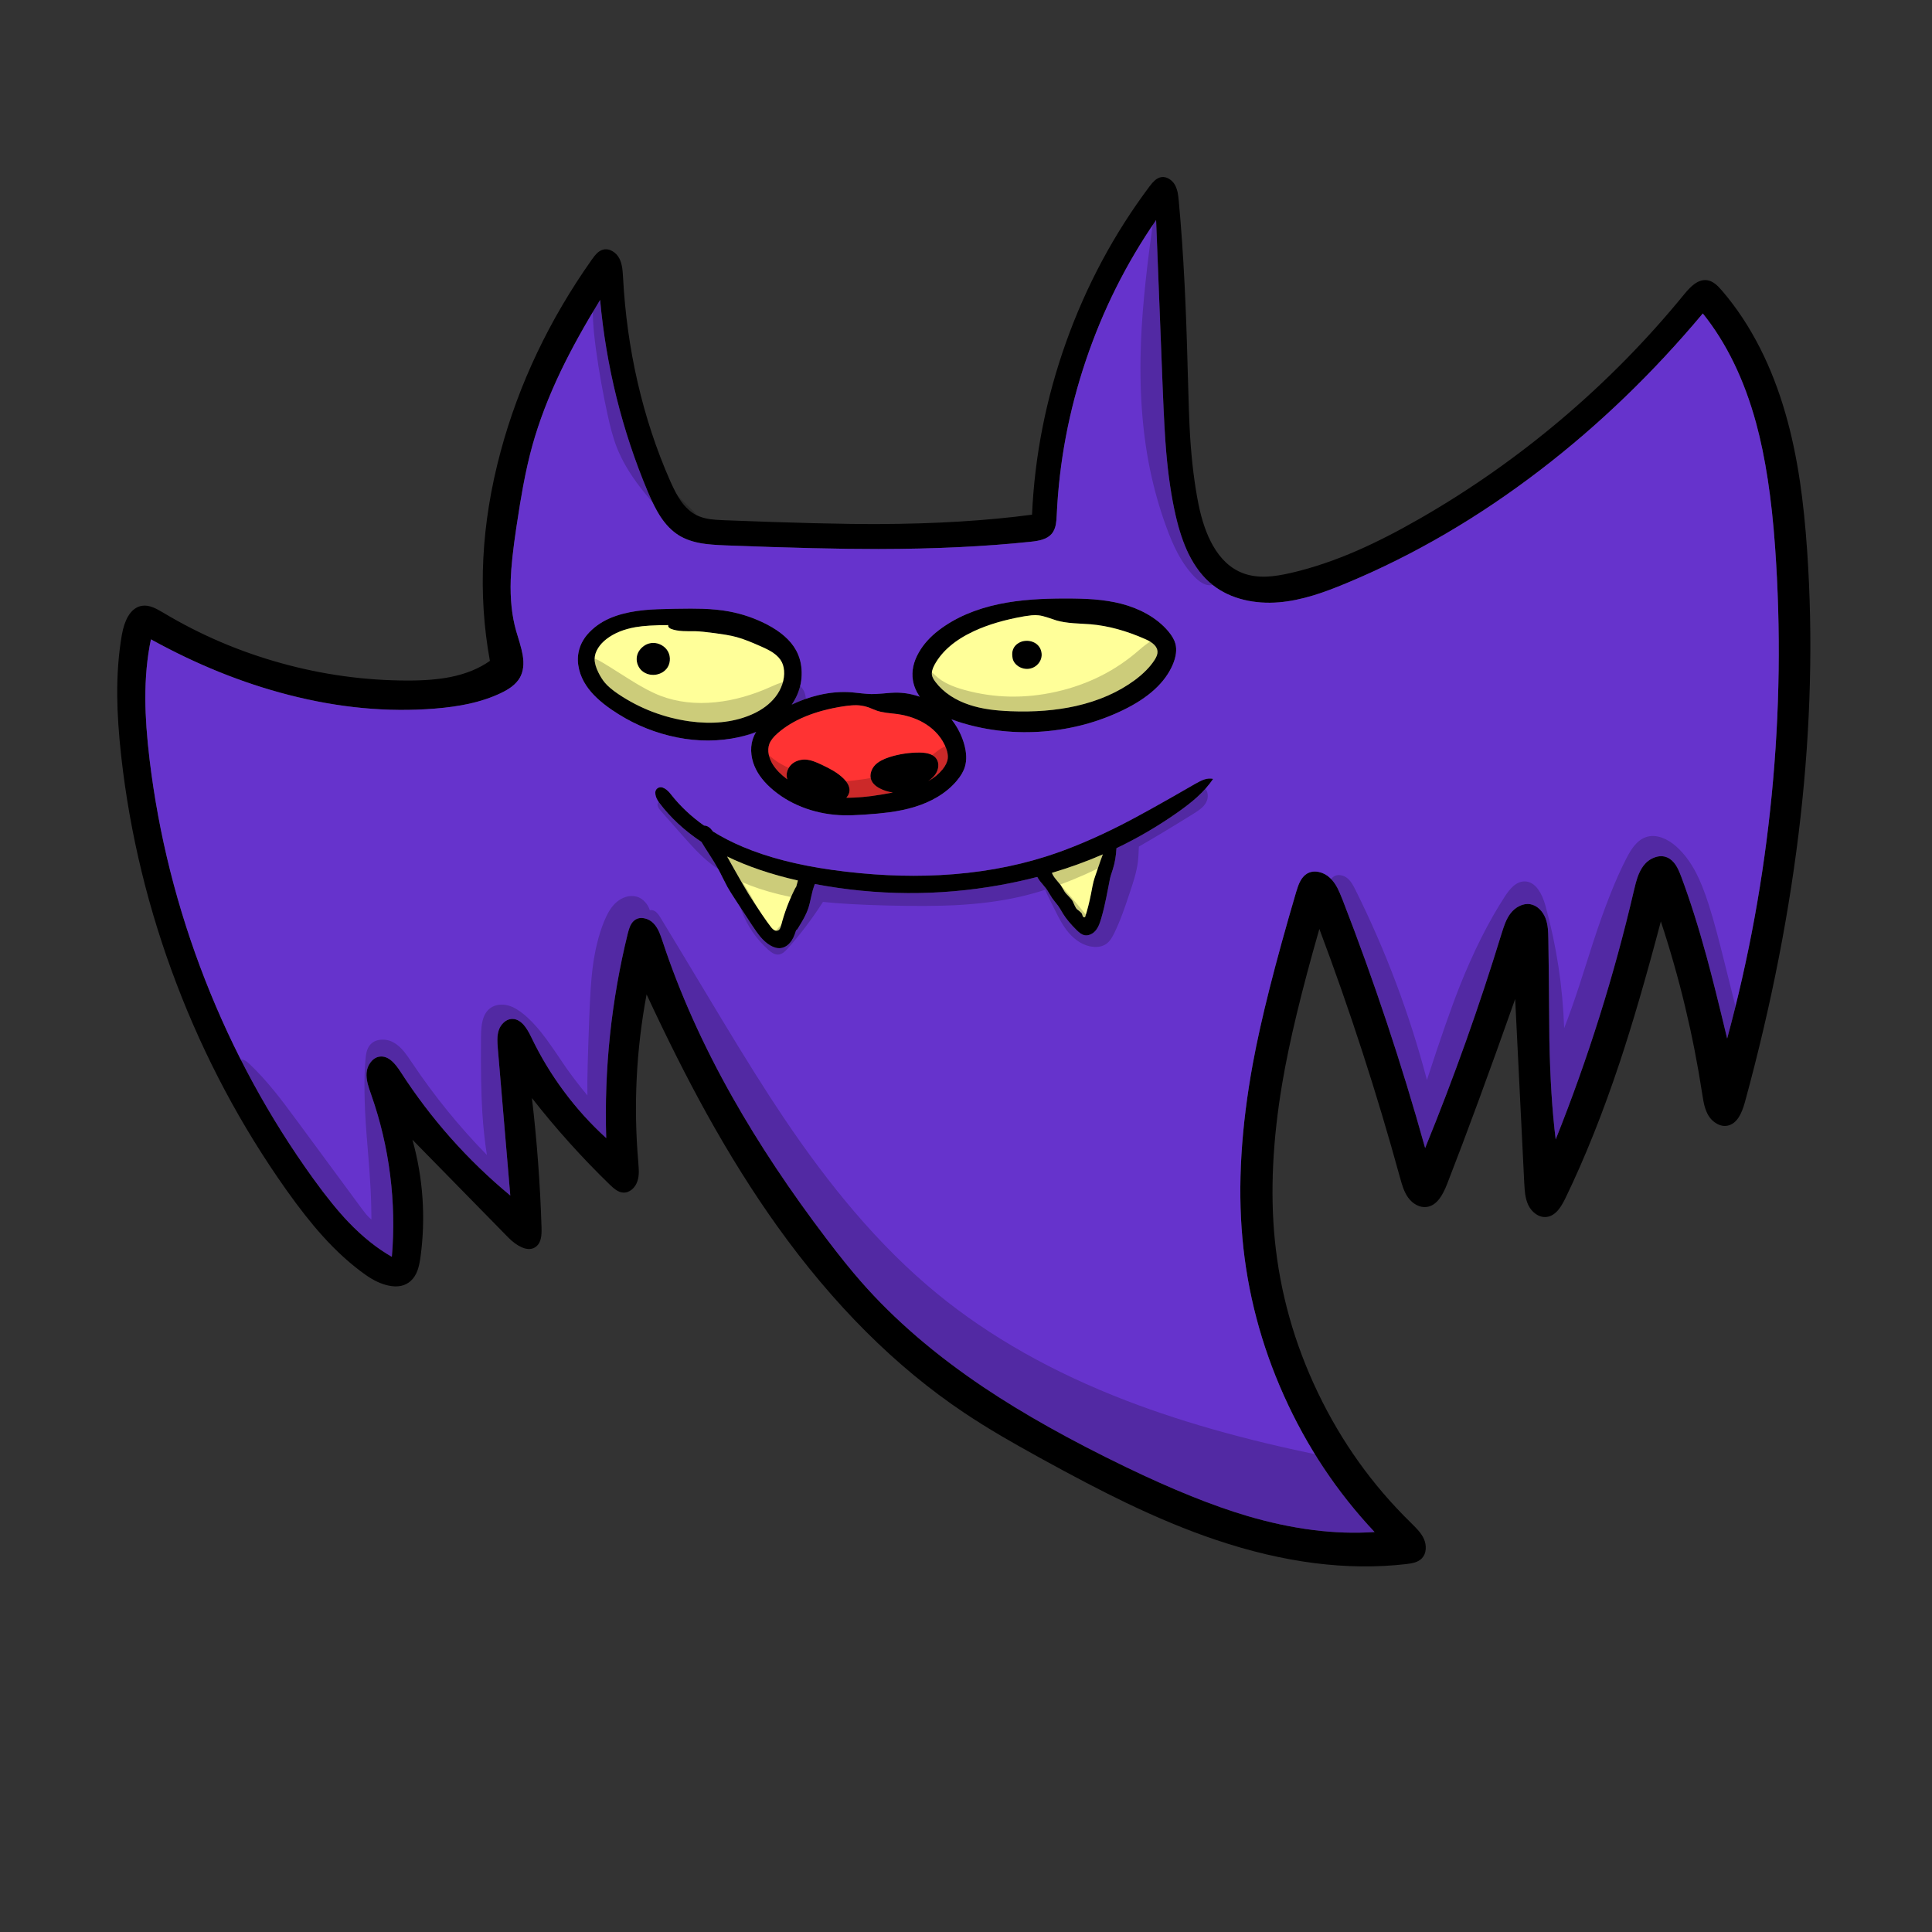 
<svg xmlns="http://www.w3.org/2000/svg" version="1.1" xmlns:xlink="http://www.w3.org/1999/xlink" preserveAspectRatio="none" x="0px" y="0px" width="2000px" height="2000px" viewBox="0 0 2000 2000">
<rect x="0" y="0" width="2000" height="2000" fill="#333333" stroke="none"/>
<defs>
<g id="Layer1_0_FILL">
<path fill="#000000" stroke="none" d="
M 1767.4 290.1
Q 1760.85 289.1 1754.05 294 1749.3 297.45 1743.35 304.8 1686.25 374.75 1617 433.45 1547.75 492.15 1469.45 537.05 1434.8 556.95 1405.15 569.9 1369.85 585.3 1337 592.95 1322.3 596.4 1311.65 596.9 1297.6 597.5 1286.7 593.35 1267.75 586.2 1255.55 564.65 1245.9 547.65 1240.7 522.1 1234.55 491.6 1232 452.05 1230.75 431.85 1229.45 381.3 1228.2 332.5 1226.3 294.8 1224 248.4 1220.3 208.45 1219.8 202.85 1219.2 199.7 1218.2 194.9 1216.3 191.45 1214.05 187.45 1210.2 185.15 1206.1 182.7 1201.95 183.4 1198.45 184.05 1195.2 187 1193 188.95 1189.95 193 1135.05 266.3 1103.75 353.8 1072.45 441.3 1068.35 532.8 998.1 542.15 909.4 542.5 856.1 542.7 749.85 538.55 740 538.15 735.05 537.45 726.9 536.25 721.05 533.3 711.95 528.75 704.75 518.5 699.7 511.25 694 498.4 672.35 449.45 659.95 395.25 647.95 342.9 645 287.55 644.6 280.35 644.1 277.25 643.2 271.55 641.1 267.5 638.6 262.7 634.05 260.05 629.2 257.2 624.4 258.4 620.95 259.25 617.75 262.4 615.65 264.45 612.7 268.65 546.6 362.3 518.3 467.25 488 579.5 507.15 684.15 490.5 695.95 466.55 700.8 447.95 704.55 421.85 704.5 355.5 704.4 290.85 686.45 226.2 668.5 169.25 634.4 162.3 630.25 158.55 628.8 152.3 626.3 147.1 627.1 138.25 628.45 132.55 638.1 128.15 645.7 126.1 657.4 121.1 686.35 121.35 720.3 121.6 748.2 125.55 783.5 139.1 903.9 182.7 1018.3 226.25 1132.7 296.3 1231.65 316.5 1260.15 333.8 1279.3 355.75 1303.7 378.5 1319.75 390.7 1328.4 402.3 1330.85 416.5 1333.85 425.2 1326 429.8 1321.9 432.35 1314.75 434.15 1309.6 435.3 1301.2 439.45 1270.9 437.35 1240.1 435.2 1209.4 426.95 1179.85
L 526.05 1280.95
Q 533.3 1288.3 540.35 1291.3 549.35 1295.15 555.25 1290.25 558.8 1287.35 559.95 1281.65 560.8 1277.7 560.6 1271.15 558.5 1203.35 550.65 1136.7 587.85 1184.25 631.4 1226.5 635.25 1230.2 637.75 1231.85 641.6 1234.4 645.25 1234.55 650.05 1234.8 654.25 1231.25 658.15 1227.9 659.8 1222.9 661.25 1218.75 661.3 1213.1 661.3 1209.95 660.75 1203.05 653.2 1115.65 669.35 1029.4 701.35 1098.3 731.35 1152.5 766.9 1216.65 804.4 1269.1 891.85 1391.45 998.35 1462.65 1015.6 1474.2 1036.9 1486.75 1052.95 1496.15 1076.5 1509.15 1128.95 1538.05 1165.55 1555.6 1214.85 1579.3 1258.15 1593.9 1364.1 1629.7 1455.6 1619.15 1461.1 1618.55 1464.35 1617.55 1469.05 1616.1 1471.85 1613.25 1475.45 1609.55 1475.9 1603.65 1476.3 1598.2 1473.95 1592.95 1472 1588.6 1467.95 1584 1466.05 1581.8 1460.35 1576.15 1401 1518.15 1364.4 1441.95 1327.8 1365.7 1319.65 1283.15 1312.4 1209.6 1327.45 1121 1338.1 1057.95 1365.8 961.65 1413.5 1088.6 1449.2 1218.75 1451.2 1226.05 1452.55 1229.65 1454.7 1235.55 1457.65 1239.65 1461.15 1244.55 1466.1 1247.25 1471.45 1250.15 1476.85 1249.45 1484.35 1248.5 1490.1 1240.9 1494.2 1235.55 1498.1 1225.55 1528.25 1148.15 1568.5 1034.15
L 1577.9 1224.65
Q 1578.3 1232.5 1578.9 1236.5 1579.9 1243 1582.2 1247.7 1584.95 1253.3 1589.85 1256.7 1595.15 1260.4 1600.8 1259.8 1607.3 1259.15 1612.75 1252.95 1616.6 1248.5 1620.6 1240.2 1650.8 1177.75 1676.8 1099.55 1696.6 1040 1719.3 953.85 1748.1 1041 1762.1 1132.15 1763.3 1140.15 1764.25 1143.9 1765.9 1150.35 1768.6 1154.85 1771.85 1160.2 1777.1 1163.15 1782.75 1166.4 1788.3 1165.3 1795.35 1163.9 1800.2 1156.15 1803.65 1150.6 1806.35 1140.85 1889 838.1 1870.8 570.8 1868.05 530.55 1863.35 498.85 1857.7 460.6 1848.35 428.25 1837.9 391.85 1822.25 360.85 1805.2 327.15 1782.5 300.75 1778.6 296.25 1775.75 294 1771.6 290.75 1767.4 290.1
M 1324.15 623.5
Q 1340.7 622.1 1359.75 616.3 1374.1 611.95 1393.95 603.65 1498.9 559.95 1594.75 486.35 1685.5 416.75 1762.75 324.5 1799.5 370.25 1818 438.25 1832.2 490.55 1837.55 566.05 1846.65 694.2 1834.1 822.65 1821.6 951.1 1787.95 1075.1 1774.8 1020.05 1766.7 990.45 1754 943.85 1740.35 907.4 1737.55 899.9 1734.9 895.75 1731 889.8 1725.8 887.6 1719.65 885 1712.5 887.75 1705.85 890.3 1701.4 896.1 1697.65 901 1695.1 908.35 1693.55 912.75 1691.45 921.8 1660.7 1053.8 1610.45 1179.55 1605.05 1136.45 1603.9 1076.25 1603.45 1007.1 1602.85 972.55 1602.75 965.35 1602.35 961.35 1601.7 955.2 1599.9 950.55 1597.75 945.05 1593.8 941.2 1589.45 937 1584.2 936.05 1578.6 935.1 1572.85 937.95 1567.55 940.55 1563.7 945.55 1560.5 949.7 1558.05 955.85 1556.65 959.35 1554.2 967.15 1519.9 1079.25 1475.3 1188.45 1438.95 1057.95 1389.8 931.4 1386.6 923.3 1384.55 919.35 1381.15 912.9 1376.9 908.9 1371.95 904.15 1365.4 902.7 1358.4 901.2 1353 904.4 1348.7 907 1345.8 912.6 1343.9 916.25 1341.8 923.3 1309.25 1033.9 1297 1100.65 1278.75 1199.8 1286.1 1281.3 1293.7 1366 1329.2 1445 1364.7 1524 1422.95 1585.95 1361.85 1590.15 1291.1 1569.3 1237.9 1553.6 1165.75 1518.8 1079.45 1477.15 1018.5 1436.25 942.9 1385.55 891.55 1327 876.2 1309.55 856.2 1283.2 798.85 1207.8 758.2 1135.75 712.35 1054.55 686 974.75 683.65 967.75 682.3 964.7 679.85 959.3 676.55 955.9 672.7 951.85 667.35 950.7 661.6 949.4 657.35 952.3 654.35 954.35 652.4 958.55 651.1 961.35 649.85 966.45 624.25 1070.6 627.55 1178.15 603.4 1156.2 583.8 1129.8 564.2 1103.45 550.1 1073.95 545.95 1065.2 541.85 1060.65 536 1054.3 529.3 1054.85 524.8 1055.25 521.1 1058.85 517.7 1062.15 516.2 1066.85 514.95 1070.85 514.9 1076.1 514.85 1079.25 515.35 1085.5
L 528.25 1237.6
Q 495.25 1210.3 466.65 1178.1 438.15 1145.95 414.9 1109.9 409.95 1102.2 405.8 1098.55 399.8 1093.15 393.55 1093.75 387.9 1094.3 383.85 1099.45 380.05 1104.25 379.5 1110.45 379.05 1115.65 380.7 1122.1 381.6 1125.65 384.35 1133.45 398.45 1173.55 403.85 1216.1 409.25 1258.65 405.65 1301.05 382.75 1288.05 360.95 1265.35 344.4 1248.05 324.5 1220.45 255.6 1125 212.25 1014.15 168.95 903.3 154.85 786.35 150.6 751.1 150.45 723.9 150.3 690.15 156.25 661.85 226.9 700.85 298.55 719.3 376.65 739.45 450.1 733.55 469.8 731.95 485.15 728.6 503.7 724.55 518.55 717.45 525.25 714.25 529.65 710.9 535.2 706.65 538.15 701.55 543.5 692.15 541.05 677.9 540.15 672.8 538 665.4 535.45 657.1 534.3 653.1 527.7 629.95 528.7 600.1 529.35 580.45 534.45 546.4 538.45 519.8 541.5 503.5 545.85 480.1 551.1 461.2 561.5 423.85 580.85 383.5 596.8 350.35 621.25 310.45 625.85 361.5 638.2 411.45 650.6 461.4 670.45 508.65 677.25 524.85 683.35 534.3 691.95 547.5 702.85 554.25 712.45 560.15 726.35 562.5 735.25 564 751.65 564.6 851.55 568.45 909.6 568.35 996.65 568.25 1067.1 560.8 1074.75 560 1079 558.6 1085.4 556.6 1088.8 552.5 1091.75 548.95 1092.95 543.2 1093.65 539.65 1093.95 532.7 1097.7 451.3 1124.1 373.05 1150.5 294.85 1196.8 227.8
L 1203.6 401.25
Q 1205.35 445.7 1207.25 467.75 1210.4 504.65 1217 533.45 1222.35 556.8 1230.35 573.2 1240.35 593.65 1255.35 605.55 1269.05 616.4 1287.8 620.95 1305.05 625.1 1324.15 623.5
M 1218.75 841.2
Q 1231 832.6 1238.95 825.4 1249.3 816.05 1255.85 806.3 1251.6 805.25 1246.35 807 1242.9 808.2 1237.4 811.35 1186.65 840.7 1162 853.3 1119.2 875.1 1082.8 886.65 1031.7 902.85 973.1 905.9 919.8 908.65 861.3 900.5 807.6 892.95 769.1 876.7 752.25 869.6 738.05 860.75 737.7 860.25 737.45 859.9 735.65 857.45 733.6 856.1 731.4 854.65 728.8 854.6 708.75 840.45 694.55 822.3 691.35 818.15 688.1 816.25 683.9 813.8 680.75 815.95 677.65 818.1 678.55 822.85 679.3 826.75 682.25 830.7 699.65 853.95 726.15 871.55 728.9 876.2 734.2 884.35 740.4 893.95 743.4 899.45 745.05 902.4 748.3 909 751.4 915.25 753.2 918.5 755.7 922.9 761.2 931.3
L 778.5 957.75
Q 783.65 965.55 786.7 969.25 791.7 975.25 797.05 978.5 803.05 982.1 808.3 981.45 811.65 981 814.75 978.8 817.5 976.75 819.55 973.6 821.3 971 822.65 967.3 823.25 965.75 824.15 962.95 824.15 962.9 824.2 962.9 825.05 962.65 825.75 961.4 830 954.55 832.05 950.75 835.3 944.7 837 939.5 838.05 936.3 839.8 928.05 841.4 920.7 842.9 916.75 843.25 915.85 843.55 915.15 939.9 933.35 1035.15 916.25 1054.9 912.7 1073.8 907.8 1074.85 909.8 1076.45 911.95 1077.45 913.25 1080.35 916.65 1082.85 919.6 1084.1 921.45 1084.95 922.7 1086.6 925.55 1088.2 928.25 1089.15 929.65 1090.15 931.15 1092.15 933.6 1094.4 936.35 1095.25 937.5 1097.2 940.2 1100.55 946.05 1105.5 953.9 1114.4 962.7 1118.7 967.1 1122.1 968 1125.35 968.85 1128.8 967.35 1132 966 1134.3 963.15 1136.3 960.75 1137.75 957.25 1138.75 954.85 1140 950.65 1141.8 944.4 1142.95 939.5 1144.7 932.2 1148.25 913.7 1148.95 909.55 1149.75 906.8 1151.3 902.05 1152.05 899.65 1155.1 890.1 1155.75 878.05 1188.8 862.25 1218.75 841.2
M 1139.15 891.25
L 1134.4 905.05
Q 1132.7 909.95 1132.05 912.45 1131.25 915.4 1129.4 925.35 1127 937.75 1123.35 949.25 1122.9 949.75 1122.15 949.55 1121.45 949.4 1121.05 948.8 1120.75 948.35 1120.55 947.55 1120.25 946.5 1120.15 946.25 1119.6 944.95 1117.85 943.6 1115.3 941.65 1114.95 941.3 1113.6 939.95 1112.4 937.2 1110.75 933.4 1110.35 932.7 1109.3 930.95 1106.95 928.55 1104.05 925.65 1103.25 924.65 1102.15 923.25 1100.65 920.65 1098.9 917.5 1098.2 916.5 1098.05 916.3 1092.75 909.85 1089.95 906.45 1088.95 903.55 1116.2 895.5 1141.65 884.45 1140.5 887.35 1139.15 891.25
M 826 911.5
Q 825.1 914.5 824.35 917.6 823.65 918.6 822.95 919.95 813.6 938.55 808.65 957.9 808.1 960 807.55 961 806.75 962.65 805.4 963.2 802.05 964.7 798.05 959.6 795 955.75 788.75 946.6 779.05 932.05 775.15 925.8 770.85 918.9 760.45 900.45
L 752.7 886.65
Q 784.5 902.1 826 911.5
M 793.4 646.15
Q 775.1 636.8 755.1 633.05 742.7 630.7 727 630.2 717.35 629.85 698.65 630.2 678.3 630.5 667.75 631.5 650.7 633.1 637.7 637.55 623.15 642.45 612.95 651.75 601.45 662.15 598.9 675.3 597.2 683.9 599.55 693.25 601.7 701.95 607 709.85 615.4 722.5 633.2 734.7 660.8 753.65 692.65 761.55 725.75 769.8 757.4 764.55 771.3 762.2 782.85 757.65 781.5 759.65 780.6 761.7 777.35 768.85 777.6 777.4 777.85 785.5 781.1 793.2 786.7 806.6 801 818.35 815.7 830.5 834.85 837.15 853.2 843.5 873.15 844 881.45 844.2 894.35 843.35 910.15 842.3 920.55 840.9 934.8 838.95 946.25 835.5 959.6 831.5 970.4 825.05 982.35 817.9 990.45 808.25 996.85 800.75 998.95 793.45 1001.85 783.5 998.1 770.3 994.85 758.8 987.95 748.75 986.5 746.65 984.95 744.65 990.3 746.7 996.45 748.55 1037.15 760.65 1080.45 757.2 1123.75 753.75 1162.05 735.35 1202.35 716 1214.25 687.5 1219.15 675.6 1216.8 666.45 1215.2 660.35 1209.2 653.25 1200.25 642.8 1187.05 635.4 1175.05 628.65 1160.4 624.9 1147.75 621.7 1132.15 620.45 1120.55 619.55 1103.45 619.55 1083.8 619.55 1068.85 620.65 1050.3 622 1034.6 625.25 997 633.1 971.65 652.55 958.3 662.8 951.1 675.5 942.75 690.15 945.05 704.25 946.45 712.8 951.7 720.65 951.9 720.95 952.1 721.25 951.2 720.9 950.25 720.6 938.65 716.85 926.7 717 922.95 717.05 914.45 717.85 906.55 718.55 902.2 718.5 898.25 718.45 891.85 717.75 883.7 716.8 881.45 716.65 864.8 715.4 847.25 719.6 833.35 722.9 819.6 729.4 822.95 724.5 825.3 719.15 830.15 707.95 829.9 695.9 829.7 683.35 824.05 673.1 815.5 657.55 793.4 646.15
M 751.25 657.1
Q 757.5 658.15 762.3 659.45 768.1 661 775.1 663.8 779.3 665.45 787.6 669.1 795.95 672.75 800.2 675.65 806.7 680.05 809.45 685.65 811.9 690.75 811.75 697.55 811.55 704.8 808.4 711.95 805.45 718.7 800.25 724.35 791.05 734.5 775.65 740.7 748.65 751.5 713.7 746.7 694 743.95 675.25 736.8 656.55 729.6 640 718.45 630.65 712.15 626.05 706.6 622.55 702.4 619.5 696.25 615.5 688.25 615.55 682.15 615.65 676.3 619.3 670.65 622.45 665.7 627.8 661.55 639.65 652.4 658.05 649.2 670.25 647.1 691.85 647.1 691.3 648.2 692.3 649.35 693.1 650.35 694.5 650.95 699.55 652.95 707.05 653.3 711.35 653.5 720.05 653.45 726.35 653.6 740.1 655.45 748 656.55 751.25 657.1
M 796.5 769.95
Q 798.55 764.65 805.25 758.85 828.95 738.25 872 731.35 877.75 730.45 881.6 730.2 886.9 729.8 891.25 730.4 895.3 730.95 899.2 732.3 900.55 732.8 903.35 734 906.1 735.15 907.55 735.65 911.8 737.1 918.1 737.95 921.7 738.4 928.95 739.2 946.45 741.75 959.15 750.1 966.1 754.65 971.25 760.8 976.6 767.2 979.4 774.6 981.6 780.4 981.15 784.95 980.5 790.55 975.7 796.5 969.95 803.6 960.9 808.65 962.2 807.75 963.2 806.9 966.65 804.1 968.65 801 970.95 797.45 971.3 793.4 971.65 789 969.55 785.75 965.3 779.15 952.25 779.05 936.15 778.9 920.75 783.75 910.75 787 906 791.85 902.9 795.05 901.7 799.2 900.4 803.6 901.9 807.4 904 812.75 911.15 816.35 917.05 819.35 923.7 820.3 923.95 820.35 924.25 820.4 901.05 824.95 884.5 825.65 880.25 825.85 876.15 825.8 876.5 825.35 876.85 824.9 879.2 821.95 879.4 818.55 879.7 812.5 873.5 806.2 869.1 801.75 862.5 797.8 857.95 795.1 850.1 791.4 845.15 789.1 842.4 788.15 838 786.6 834.3 786.35 830.4 786.1 826.75 787.2 822.9 788.3 820.05 790.7 817.05 793.2 815.55 796.8 813.95 800.55 814.45 804.25 814.6 805.5 815.05 806.8 805.25 799.6 800.15 791.6 796.9 786.45 795.8 781.05 794.6 775 796.5 769.95
M 968.3 705.85
Q 965.3 701.9 964.75 698.85 964 694.5 967.45 688.15 979.05 666.95 1008.15 653.4 1030.1 643.2 1060.5 637.95 1065.2 637.2 1067.9 636.95 1072.05 636.6 1075.35 637 1079.15 637.45 1084.7 639.3 1093.35 642.2 1093.9 642.35 1100.9 644.35 1111.35 645.15 1117.25 645.55 1129.1 646.25 1156.2 648.6 1185.65 661.65 1197.95 667.05 1198.25 674.55 1198.45 678.25 1195.2 683.2 1188.4 693.85 1174.75 704.05 1149.15 722.9 1113.65 730.9 1082.95 737.75 1046 736.25 1033.75 735.75 1024.5 734.45 1012.95 732.8 1003.5 729.65 992.75 726.1 984.05 720.4 974.55 714.15 968.3 705.85
M 1078.05 674.9
Q 1077.3 671.05 1074.75 668.25 1072.5 665.75 1069.05 664.45 1065.8 663.2 1062.2 663.35 1057.8 663.5 1054.15 665.8 1050.25 668.25 1048.75 672.1 1047.55 675.1 1047.9 678.9 1048.05 681.8 1049 683.85 1050.1 686.5 1052.8 688.75 1055.7 691.15 1059.5 692.05 1063.3 692.95 1066.9 692 1070.55 691.1 1073.45 688.5 1076.35 685.85 1077.6 682.3 1078.8 678.75 1078.05 674.9
M 675.8 665.55
Q 669.45 665.75 664.45 670.4 659.45 675.15 659.1 681.4 658.9 685.1 660.35 688.55 661.8 692.05 664.55 694.45 667.7 697.2 672.05 698.2 676.25 699.15 680.45 698.15 686.3 696.75 689.85 692.55 692.9 688.95 693.4 683.9 693.85 678.85 691.6 674.6 689.35 670.4 685 667.9 680.6 665.4 675.8 665.55 Z"/>

<path fill="#6633CC" stroke="none" d="
M 1359.75 616.3
Q 1340.7 622.1 1324.15 623.5 1305.05 625.1 1287.8 620.95 1269.05 616.4 1255.35 605.55 1240.35 593.65 1230.35 573.2 1222.35 556.8 1217 533.45 1210.4 504.65 1207.25 467.75 1205.35 445.7 1203.6 401.25
L 1196.8 227.8
Q 1150.5 294.85 1124.1 373.05 1097.7 451.3 1093.95 532.7 1093.65 539.65 1092.95 543.2 1091.75 548.95 1088.8 552.5 1085.4 556.6 1079 558.6 1074.75 560 1067.1 560.8 996.65 568.25 909.6 568.35 851.55 568.45 751.65 564.6 735.25 564 726.35 562.5 712.45 560.15 702.85 554.25 691.95 547.5 683.35 534.3 677.25 524.85 670.45 508.65 650.6 461.4 638.2 411.45 625.85 361.5 621.25 310.45 596.8 350.35 580.85 383.5 561.5 423.85 551.1 461.2 545.85 480.1 541.5 503.5 538.45 519.8 534.45 546.4 529.35 580.45 528.7 600.1 527.7 629.95 534.3 653.1 535.45 657.1 538 665.4 540.15 672.8 541.05 677.9 543.5 692.15 538.15 701.55 535.2 706.65 529.65 710.9 525.25 714.25 518.55 717.45 503.7 724.55 485.15 728.6 469.8 731.95 450.1 733.55 376.65 739.45 298.55 719.3 226.9 700.85 156.25 661.85 150.3 690.15 150.45 723.9 150.6 751.1 154.85 786.35 168.95 903.3 212.25 1014.15 255.6 1125 324.5 1220.45 344.4 1248.05 360.95 1265.35 382.75 1288.05 405.65 1301.05 409.25 1258.65 403.85 1216.1 398.45 1173.55 384.35 1133.45 381.6 1125.65 380.7 1122.1 379.05 1115.65 379.5 1110.45 380.05 1104.25 383.85 1099.45 387.9 1094.3 393.55 1093.75 399.8 1093.15 405.8 1098.55 409.95 1102.2 414.9 1109.9 438.15 1145.95 466.65 1178.1 495.25 1210.3 528.25 1237.6
L 515.35 1085.5
Q 514.85 1079.25 514.9 1076.1 514.95 1070.85 516.2 1066.85 517.7 1062.15 521.1 1058.85 524.8 1055.25 529.3 1054.85 536 1054.3 541.85 1060.65 545.95 1065.2 550.1 1073.95 564.2 1103.45 583.8 1129.8 603.4 1156.2 627.55 1178.15 624.25 1070.6 649.85 966.45 651.1 961.35 652.4 958.55 654.35 954.35 657.35 952.3 661.6 949.4 667.35 950.7 672.7 951.85 676.55 955.9 679.85 959.3 682.3 964.7 683.65 967.75 686 974.75 712.35 1054.55 758.2 1135.75 798.85 1207.8 856.2 1283.2 876.2 1309.55 891.55 1327 942.9 1385.55 1018.5 1436.25 1079.45 1477.15 1165.75 1518.8 1237.9 1553.6 1291.1 1569.3 1361.85 1590.15 1422.95 1585.95 1364.7 1524 1329.2 1445 1293.7 1366 1286.1 1281.3 1278.75 1199.8 1297 1100.65 1309.25 1033.9 1341.8 923.3 1343.9 916.25 1345.8 912.6 1348.7 907 1353 904.4 1358.4 901.2 1365.4 902.7 1371.95 904.15 1376.9 908.9 1381.15 912.9 1384.55 919.35 1386.6 923.3 1389.8 931.4 1438.95 1057.95 1475.3 1188.45 1519.9 1079.25 1554.2 967.15 1556.65 959.35 1558.05 955.85 1560.5 949.7 1563.7 945.55 1567.55 940.55 1572.85 937.95 1578.6 935.1 1584.2 936.05 1589.45 937 1593.8 941.2 1597.75 945.05 1599.9 950.55 1601.7 955.2 1602.35 961.35 1602.75 965.35 1602.85 972.55 1603.45 1007.1 1603.9 1076.25 1605.05 1136.45 1610.45 1179.55 1660.7 1053.8 1691.45 921.8 1693.55 912.75 1695.1 908.35 1697.65 901 1701.4 896.1 1705.85 890.3 1712.5 887.75 1719.65 885 1725.8 887.6 1731 889.8 1734.9 895.75 1737.55 899.9 1740.35 907.4 1754 943.85 1766.7 990.45 1774.8 1020.05 1787.95 1075.1 1821.6 951.1 1834.1 822.65 1846.65 694.2 1837.55 566.05 1832.2 490.55 1818 438.25 1799.5 370.25 1762.75 324.5 1685.5 416.75 1594.75 486.35 1498.9 559.95 1393.95 603.65 1374.1 611.95 1359.75 616.3
M 755.1 633.05
Q 775.1 636.8 793.4 646.15 815.5 657.55 824.05 673.1 829.7 683.35 829.9 695.9 830.15 707.95 825.3 719.15 822.95 724.5 819.6 729.4 833.35 722.9 847.25 719.6 864.8 715.4 881.45 716.65 883.7 716.8 891.85 717.75 898.25 718.45 902.2 718.5 906.55 718.55 914.45 717.85 922.95 717.05 926.7 717 938.65 716.85 950.25 720.6 951.2 720.9 952.1 721.25 951.9 720.95 951.7 720.65 946.45 712.8 945.05 704.25 942.75 690.15 951.1 675.5 958.3 662.8 971.65 652.55 997 633.1 1034.6 625.25 1050.3 622 1068.85 620.65 1083.8 619.55 1103.45 619.55 1120.55 619.55 1132.15 620.45 1147.75 621.7 1160.4 624.9 1175.05 628.65 1187.05 635.4 1200.25 642.8 1209.2 653.25 1215.2 660.35 1216.8 666.45 1219.15 675.6 1214.25 687.5 1202.35 716 1162.05 735.35 1123.75 753.75 1080.45 757.2 1037.15 760.65 996.45 748.55 990.3 746.7 984.95 744.65 986.5 746.65 987.95 748.75 994.85 758.8 998.1 770.3 1001.85 783.5 998.95 793.45 996.85 800.75 990.45 808.25 982.35 817.9 970.4 825.05 959.6 831.5 946.25 835.5 934.8 838.95 920.55 840.9 910.15 842.3 894.35 843.35 881.45 844.2 873.15 844 853.2 843.5 834.85 837.15 815.7 830.5 801 818.35 786.7 806.6 781.1 793.2 777.85 785.5 777.6 777.4 777.35 768.85 780.6 761.7 781.5 759.65 782.85 757.65 771.3 762.2 757.4 764.55 725.75 769.8 692.65 761.55 660.8 753.65 633.2 734.7 615.4 722.5 607 709.85 601.7 701.95 599.55 693.25 597.2 683.9 598.9 675.3 601.45 662.15 612.95 651.75 623.15 642.45 637.7 637.55 650.7 633.1 667.75 631.5 678.3 630.5 698.65 630.2 717.35 629.85 727 630.2 742.7 630.7 755.1 633.05
M 1238.95 825.4
Q 1231 832.6 1218.75 841.2 1188.8 862.25 1155.75 878.05 1155.1 890.1 1152.05 899.65 1151.3 902.05 1149.75 906.8 1148.95 909.55 1148.25 913.7 1144.7 932.2 1142.95 939.5 1141.8 944.4 1140 950.65 1138.75 954.85 1137.75 957.25 1136.3 960.75 1134.3 963.15 1132 966 1128.8 967.35 1125.35 968.85 1122.1 968 1118.7 967.1 1114.4 962.7 1105.5 953.9 1100.55 946.05 1097.2 940.2 1095.25 937.5 1094.4 936.35 1092.15 933.6 1090.15 931.15 1089.15 929.65 1088.2 928.25 1086.6 925.55 1084.95 922.7 1084.1 921.45 1082.85 919.6 1080.35 916.65 1077.45 913.25 1076.45 911.95 1074.85 909.8 1073.8 907.8 1054.9 912.7 1035.15 916.25 939.9 933.35 843.55 915.15 843.25 915.85 842.9 916.75 841.4 920.7 839.8 928.05 838.05 936.3 837 939.5 835.3 944.7 832.05 950.75 830 954.55 825.75 961.4 825.05 962.65 824.2 962.9 824.15 962.9 824.15 962.95 823.25 965.75 822.65 967.3 821.3 971 819.55 973.6 817.5 976.75 814.75 978.8 811.65 981 808.3 981.45 803.05 982.1 797.05 978.5 791.7 975.25 786.7 969.25 783.65 965.55 778.5 957.75
L 761.2 931.3
Q 755.7 922.9 753.2 918.5 751.4 915.25 748.3 909 745.05 902.4 743.4 899.45 740.4 893.95 734.2 884.35 728.9 876.2 726.15 871.55 699.65 853.95 682.25 830.7 679.3 826.75 678.55 822.85 677.65 818.1 680.75 815.95 683.9 813.8 688.1 816.25 691.35 818.15 694.55 822.3 708.75 840.45 728.8 854.6 731.4 854.65 733.6 856.1 735.65 857.45 737.45 859.9 737.7 860.25 738.05 860.75 752.25 869.6 769.1 876.7 807.6 892.95 861.3 900.5 919.8 908.65 973.1 905.9 1031.7 902.85 1082.8 886.65 1119.2 875.1 1162 853.3 1186.65 840.7 1237.4 811.35 1242.9 808.2 1246.35 807 1251.6 805.25 1255.85 806.3 1249.3 816.05 1238.95 825.4 Z"/>

<path fill="#FFFF99" stroke="none" d="
M 824.35 917.6
Q 825.1 914.5 826 911.5 784.5 902.1 752.7 886.65
L 760.45 900.45
Q 770.85 918.9 775.15 925.8 779.05 932.05 788.75 946.6 795 955.75 798.05 959.6 802.05 964.7 805.4 963.2 806.75 962.65 807.55 961 808.1 960 808.65 957.9 813.6 938.55 822.95 919.95 823.65 918.6 824.35 917.6
M 1134.4 905.05
L 1139.15 891.25
Q 1140.5 887.35 1141.65 884.45 1116.2 895.5 1088.95 903.55 1089.95 906.45 1092.75 909.85 1098.05 916.3 1098.2 916.5 1098.9 917.5 1100.65 920.65 1102.15 923.25 1103.25 924.65 1104.05 925.65 1106.95 928.55 1109.3 930.95 1110.35 932.7 1110.75 933.4 1112.4 937.2 1113.6 939.95 1114.95 941.3 1115.3 941.65 1117.85 943.6 1119.6 944.95 1120.15 946.25 1120.25 946.5 1120.55 947.55 1120.75 948.35 1121.05 948.8 1121.45 949.4 1122.15 949.55 1122.9 949.75 1123.35 949.25 1127 937.75 1129.4 925.35 1131.25 915.4 1132.05 912.45 1132.7 909.95 1134.4 905.05
M 964.75 698.85
Q 965.3 701.9 968.3 705.85 974.55 714.15 984.05 720.4 992.75 726.1 1003.5 729.65 1012.95 732.8 1024.5 734.45 1033.75 735.75 1046 736.25 1082.95 737.75 1113.65 730.9 1149.15 722.9 1174.75 704.05 1188.4 693.85 1195.2 683.2 1198.45 678.25 1198.25 674.55 1197.95 667.05 1185.65 661.65 1156.2 648.6 1129.1 646.25 1117.25 645.55 1111.35 645.15 1100.9 644.35 1093.9 642.35 1093.35 642.2 1084.7 639.3 1079.15 637.45 1075.35 637 1072.05 636.6 1067.9 636.95 1065.2 637.2 1060.5 637.95 1030.1 643.2 1008.15 653.4 979.05 666.95 967.45 688.15 964 694.5 964.75 698.85
M 1074.75 668.25
Q 1077.3 671.05 1078.05 674.9 1078.8 678.75 1077.6 682.3 1076.35 685.85 1073.45 688.5 1070.55 691.1 1066.9 692 1063.3 692.95 1059.5 692.05 1055.7 691.15 1052.8 688.75 1050.1 686.5 1049 683.85 1048.05 681.8 1047.9 678.9 1047.55 675.1 1048.75 672.1 1050.25 668.25 1054.15 665.8 1057.8 663.5 1062.2 663.35 1065.8 663.2 1069.05 664.45 1072.5 665.75 1074.75 668.25
M 762.3 659.45
Q 757.5 658.15 751.25 657.1 748 656.55 740.1 655.45 726.35 653.6 720.05 653.45 711.35 653.5 707.05 653.3 699.55 652.95 694.5 650.95 693.1 650.35 692.3 649.35 691.3 648.2 691.85 647.1 670.25 647.1 658.05 649.2 639.65 652.4 627.8 661.55 622.45 665.7 619.3 670.65 615.65 676.3 615.55 682.15 615.5 688.25 619.5 696.25 622.55 702.4 626.05 706.6 630.65 712.15 640 718.45 656.55 729.6 675.25 736.8 694 743.95 713.7 746.7 748.65 751.5 775.65 740.7 791.05 734.5 800.25 724.35 805.45 718.7 808.4 711.95 811.55 704.8 811.75 697.55 811.9 690.75 809.45 685.65 806.7 680.05 800.2 675.65 795.95 672.75 787.6 669.1 779.3 665.45 775.1 663.8 768.1 661 762.3 659.45
M 664.45 670.4
Q 669.45 665.75 675.8 665.55 680.6 665.4 685 667.9 689.35 670.4 691.6 674.6 693.85 678.85 693.4 683.9 692.9 688.95 689.85 692.55 686.3 696.75 680.45 698.15 676.25 699.15 672.05 698.2 667.7 697.2 664.55 694.45 661.8 692.05 660.35 688.55 658.9 685.1 659.1 681.4 659.45 675.15 664.45 670.4 Z"/>

<path fill="#FF3333" stroke="none" d="
M 805.25 758.85
Q 798.55 764.65 796.5 769.95 794.6 775 795.8 781.05 796.9 786.45 800.15 791.6 805.25 799.6 815.05 806.8 814.6 805.5 814.45 804.25 813.95 800.55 815.55 796.8 817.05 793.2 820.05 790.7 822.9 788.3 826.75 787.2 830.4 786.1 834.3 786.35 838 786.6 842.4 788.15 845.15 789.1 850.1 791.4 857.95 795.1 862.5 797.8 869.1 801.75 873.5 806.2 879.7 812.5 879.4 818.55 879.2 821.95 876.85 824.9 876.5 825.35 876.15 825.8 880.25 825.85 884.5 825.65 901.05 824.95 924.25 820.4 923.95 820.35 923.7 820.3 917.05 819.35 911.15 816.35 904 812.75 901.9 807.4 900.4 803.6 901.7 799.2 902.9 795.05 906 791.85 910.75 787 920.75 783.75 936.15 778.9 952.25 779.05 965.3 779.15 969.55 785.75 971.65 789 971.3 793.4 970.95 797.45 968.65 801 966.65 804.1 963.2 806.9 962.2 807.75 960.9 808.65 969.95 803.6 975.7 796.5 980.5 790.55 981.15 784.95 981.6 780.4 979.4 774.6 976.6 767.2 971.25 760.8 966.1 754.65 959.15 750.1 946.45 741.75 928.95 739.2 921.7 738.4 918.1 737.95 911.8 737.1 907.55 735.65 906.1 735.15 903.35 734 900.55 732.8 899.2 732.3 895.3 730.95 891.25 730.4 886.9 729.8 881.6 730.2 877.75 730.45 872 731.35 828.95 738.25 805.25 758.85 Z"/>
</g>

<g id="Layer0_0_FILL">
<path fill="#000000" fill-opacity="0.2" stroke="none" d="
M 683.75 492.4
Q 669.6 473.65 661.8 454.55 657.2 443.15 652.3 424.45 634.95 357.85 633.35 302.35 633.2 297.65 632.3 294.9 631.05 290.95 628.05 289.65 625.55 288.55 622.7 289.65 620 290.7 618.25 293.05 616.75 295.1 615.9 298.05 615.3 300.15 614.85 303.6 613.15 316.9 614 333.05 614.65 344.85 617.05 362.5 621.7 396.1 628.9 429 631.15 439.25 633 446.1 635.5 455.35 638.4 462.85 646.3 483.15 662.95 504.75 673.15 518.1 695.25 541.75 698.85 545.6 700.85 547.35 704.2 550.2 707.45 551.55 711.3 553.15 715.25 552.55 719.55 551.9 721.9 548.95 724 546.35 724.05 542.5 724.1 539 722.45 535.65 721.1 532.85 718.45 529.9 716.95 528.25 713.4 524.95 695.9 508.4 683.75 492.4
M 1198.35 209.1
Q 1196.15 212.65 1195.4 218.1 1183.4 298.85 1181.2 352.3 1178.15 426.1 1190.45 485.85 1196.65 515.85 1206.85 544.1 1212.85 560.85 1218.95 572.35 1226.75 587.05 1236.55 597.15 1242.65 603.35 1247.8 605.05 1251.25 606.2 1254.7 605.7 1258.4 605.1 1260.75 602.75 1263.5 600.05 1263.9 595.65 1264.25 591.6 1262.55 587.65 1261.2 584.5 1258.4 580.8 1255 576.6 1253.3 574.45 1247.55 567.2 1242.65 557.65 1238.7 549.95 1234.6 539.4 1210.6 477.7 1208.1 395.15 1207.1 362.35 1209.35 321.5 1210.7 296.45 1214.75 248 1215.75 236.6 1215.6 230.45 1215.45 220.7 1212.95 213.3 1211.8 210 1210.1 207.9 1207.95 205.35 1205.2 205.05 1201.1 204.65 1198.35 209.1
M 1236.9 813.95
Q 1232.8 814.95 1227.3 818.25 1201.7 833.9 1188.85 841.75 1165.8 855.85 1150 864.6 1105.05 889.5 1067.95 899.8 1041.55 907.15 1008.7 910.15 984.65 912.4 948.4 912.85 912.65 913.25 887.65 911.85 872.964 911.025 859.4 909.5 858.252 908.04 856.35 906.95 852.35 904.65 848.3 905.85 846.431 906.388 844.7 907.55 835.81 906.257 827.45 904.6 796.05 898.45 769.3 886.95 740 874.4 717.5 855.9 711.95 851.35 704.6 844.55 696.2 836.65 692 832.75 689.35 830.25 686.45 829.4 682.95 828.4 681.35 830.7 679.15 833.95 683.9 839.25
L 705.2 863.4
Q 714.55 874 719.45 879.1 727.6 887.6 734.95 893.45 741.082 898.368 748.15 902.7 750.47 906.183 751.6 908.2 753.5 911.55 755.95 917.5 758.05 922.7 759.2 924.95 759.9 926.25 761.65 929.25 763.3 932 764.05 933.55 764.95 935.35 765.95 938 766.5 939.55 767.6 942.6 771.9 954.3 779 964.65 786.15 975.05 795.45 983.3 798.15 985.7 800.25 986.8 803.15 988.35 805.8 988.15 808.45 987.95 811.15 986 812.95 984.65 815.45 981.85 834.979 960.041 851.95 933.65 877.284 936.358 919.1 937.4 961.35 938.4 988.05 937.1 1025.8 935.2 1056.15 928.25 1068.806 925.338 1082 921.1 1082.134 921.548 1082.3 922 1082.9 923.55 1084.25 926.3
L 1091.35 940.65
Q 1095.65 949.4 1098.2 953.8 1102.3 960.9 1106.6 965.9 1111.8 971.85 1117.9 975.5 1124.7 979.55 1131.75 980.15 1139.75 980.9 1145.2 977.1 1147.85 975.25 1150.1 971.95 1151.7 969.65 1153.65 965.6 1158 956.65 1162.3 945.05 1165 937.75 1169.6 923.9 1172.95 913.95 1174.55 908.25 1177 899.5 1177.95 892.2 1178.577 887.426 1178.95 876.4 1202.811 862.685 1235.35 842.45 1240.2 839.45 1242.6 837.5 1246.4 834.45 1248.35 831.05 1250.65 827.05 1250.2 822.5 1249.7 817.65 1246.25 815.2 1242.5 812.6 1236.9 813.95
M 1151.25 891.7
L 1146.75 905.85
Q 1141.75 921.5 1139.1 929.05 1134.55 941.85 1129.95 951.65 1128.2 951 1126.5 949.45 1125.5 948.5 1123.65 946.3 1107.723 926.845 1097.35 915.8 1122.213 906.617 1148.9 892.95 1150.054 892.357 1151.25 891.7
M 798.35 962.85
Q 792.5 957.1 787.05 946.7 781.3 934.6 778.15 928.75 775.856 924.477 768.7 913.35 776.759 916.865 785.7 919.85 805.515 926.478 829.15 930.5 818.194 947.789 803.7 962.7 802.1 964.3 800.95 964.3 799.7 964.3 798.35 962.85
M 1720.65 867.25
Q 1711.65 864 1704 866.55 1697.45 868.75 1692 875.3 1688.1 879.95 1683.75 888.35 1667.1 920.55 1649.25 975.35 1644.4 990.25 1634.9 1020.15 1626.4 1046.05 1619.2 1064.4 1617 999.85 1599.95 937.95 1597.05 927.25 1592.25 920.65 1586.05 912.2 1577.8 912.45 1571.85 912.6 1566.3 917.55 1562.3 921.1 1557.8 928.05 1532.75 966.65 1511.4 1020.15 1498.45 1052.6 1477.15 1118 1450.2 1015.65 1403.2 921.3 1401.05 917 1399.65 914.8 1397.4 911.3 1394.85 909.2 1391.8 906.7 1388.1 906.05 1384.1 905.35 1381.05 907.15 1375.75 910.35 1376.3 918.25 1376.75 924.45 1380.45 932 1409.9 991.8 1429.7 1055.65 1449.55 1119.55 1459.1 1185.5 1460.75 1196.85 1464.4 1203.85 1469.3 1213.15 1477.55 1213.9 1482.25 1214.35 1486.85 1211.55 1491.05 1208.95 1493.85 1204.55 1496.2 1200.9 1497.85 1195.55 1498.7 1192.75 1500.25 1185.95 1523.45 1080.7 1570.7 983.7 1583.15 1067.95 1582.1 1152.55 1582 1164.9 1582.6 1170.5 1583.65 1180.45 1587.35 1187.45 1591.7 1195.7 1600.3 1199.65 1609.35 1203.75 1617 1199.8 1622.2 1197.1 1625.85 1190.7 1628.25 1186.45 1630.95 1178.3
L 1717.2 918.05
Q 1732.1 946.5 1743.65 997.1 1746.8 1010.8 1752.85 1038.25 1758.45 1061.95 1764.15 1078.7 1766.4 1085.45 1768.55 1089.6 1771.45 1095.35 1775.2 1099 1779.55 1103.3 1785.35 1104.75 1791.5 1106.3 1796.5 1103.75 1804.2 1099.8 1805.35 1088.85 1806.25 1080.55 1803.35 1069.1
L 1785.15 996.15
Q 1780.1 975.95 1777.4 965.9 1772.95 949.15 1768.7 935.95 1762.45 916.5 1755.9 903.8 1747.2 887 1735.5 876.5 1728.35 870.1 1720.65 867.25
M 952.4 705.9
Q 953 713.2 962.2 720.35 971.05 727.25 983.05 732.35 992.95 736.55 1006.05 739.9 1053.25 752 1097.55 745.25 1120.75 741.75 1141.95 733.05 1163.85 724.05 1181.85 710.2 1185.3 707.55 1192.8 701.4 1199.8 695.55 1203.75 692.65 1208.8 688.85 1210.3 687.5 1213.75 684.4 1215.2 681.1 1217.75 675.45 1214.85 669.2 1211.9 663 1205.95 661.3 1199.35 659.4 1191.6 663.65 1186.85 666.25 1178.85 673.25 1142.45 705 1093.55 716.05 1044.65 727.1 998.15 714.15 988.9 711.6 982.4 708.55 974.15 704.75 968.55 699.45 966.65 697.7 966.2 697.3 964.75 696.1 963.5 695.6 959.4 694.05 955.7 697.7 952.05 701.25 952.4 705.9
M 683.8 720.3
Q 670.5 715.25 651.45 703.15 626.1 687 620.15 683.8 615.85 681.55 612.35 681.05 607.85 680.5 605.4 683.1 603.85 684.8 603.6 687.35 603.4 689.7 604.35 692.05 605.1 694 606.75 696.1 607.8 697.4 609.95 699.65 619.25 709.45 624.8 714.45 635.4 724 650.35 733.3 660.35 739.55 678.1 748.95 685.35 752.8 689.3 754.65 695.55 757.7 700.75 759.6 725.9 768.65 756.65 764.4 780.65 761.05 810.85 748.6 818 745.65 821.95 743.2 827.75 739.6 830.8 735 833.3 731.2 833.95 726.55 834.6 721.9 833.15 717.65 831.7 713.3 828.3 710.1 824.8 706.85 820.4 705.85 815.35 704.7 809 706.55 805.4 707.6 797.9 711 769.15 723.95 741.2 726.9 709.85 730.2 683.8 720.3
M 784.9 784.9
Q 785.45 787.9 787.65 791 798.95 806.95 816.8 818.15 833.65 828.75 853.85 833.5 890.15 842 933.5 831.5 959.15 825.3 977.45 814.6 987.4 808.9 992.25 802.75 995.35 798.8 996.75 794.35 998.35 789.55 997.65 785.05 996.9 780.2 993.55 776.5 990.15 772.7 985.55 772 980.05 771.15 973.7 775.05 971.6 776.3 963.2 783.1 950.4 793.35 930.8 799.15 917.9 803 894.6 806.5 881.95 808.4 875 808.85 864.15 809.6 855.45 808.2 849.85 807.3 843.05 805.1 839.05 803.85 831 800.8 819.25 796.35 813.55 793.55 804.1 788.95 797.9 783.35 794.6 780.45 792.35 779.4 788.9 777.8 786.6 779.55 784.25 781.3 784.9 784.9
M 1399.85 1513.9
Q 1395.1 1512 1386.1 1510.3 1259.9 1486.05 1166.25 1450.05 1051.5 1405.95 970.05 1339.15 925.9 1302.95 884.05 1253.9 848.1 1211.8 811.1 1156.8 784.3 1116.9 746.5 1054.1 689.1 958.65 683.8 950.1 682.2 947.45 681 946 679.25 943.9 677.3 942.9 675.088 941.794 672.65 942.25 671.633 938.636 669 935.25 663.75 928.45 656 927.65 650.75 927.1 645.4 929.4 640.45 931.5 636.4 935.6 632.85 939.2 629.9 944.35 627.6 948.4 625.2 954.25 616.8 975.05 613.35 1002.95 611.25 1019.85 610 1053.5
L 609.1 1078.4
Q 608.15 1106.05 608.05 1119.2 607.982 1126.879 608.1 1134 595.634 1119.006 585.75 1104.9 572.8 1085.6 566 1076.25 554.15 1060.05 542.9 1050.55 534 1043.1 526.35 1040.95 521.5 1039.6 516.75 1040.15 511.65 1040.7 507.85 1043.4 501.85 1047.6 499.6 1056.55 498 1062.7 497.95 1073.1 497.5 1123.25 499.3 1151.65 500.784 1175.009 504.05 1195.65 460.848 1151.533 426.4 1099.95 421.05 1091.95 418.25 1088.6 413.3 1082.6 408 1079.5 401.75 1075.8 394.55 1076.3 386.85 1076.85 382.75 1082.1 380.55 1084.9 379.45 1089.2 378.75 1092.1 378.3 1097.15 375.85 1126.4 379.35 1172.95 380.35 1185.6 382.4 1210.9 384 1232.95 384.3 1248.9 384.385 1253.639 384.5 1262.4 383.52 1261.639 382.55 1260.75 379.35 1257.8 374.9 1251.75
L 309.3 1162.75
Q 293.75 1141.55 285.15 1130.9 271.2 1113.65 258.3 1101.45 256.4 1099.7 255.4 1098.95 253.7 1097.7 252.05 1097.2 250.15 1096.65 248.25 1097.15 246.25 1097.7 245.3 1099.25 244.35 1100.9 244.65 1104.5 246.05 1117.45 251.8 1132.25 255.85 1142.8 264.05 1158.45 290.75 1209.4 324.8 1256.5 336.85 1273.1 345.7 1282.75 351.7 1289.25 359.8 1296.6 365.05 1301.4 374.7 1309.6 379.4 1313.6 382 1315.5 386.2 1318.55 390.05 1320.2 394.6 1322.2 399.2 1322.35 404.2 1322.55 408.2 1320.5 419.25 1314.8 420.2 1293.45 420.4 1288.6 420.15 1285.55 419.85 1281.2 418.65 1277.85 417.3 1273.95 414.7 1271.05 414.431 1270.752 414.15 1270.45 415.714 1244.839 412.5 1206.1 409.55 1170.35 409.45 1169 407.95 1147.8 408.2 1131.9 427.8 1164.65 459.6 1200.3 479.05 1222.1 519.55 1262 524.45 1266.85 527.45 1269.05 532.25 1272.5 536.85 1273.3 544.05 1274.6 550.45 1269.65 556.85 1264.65 557.35 1257.35 557.85 1250 552.35 1242.4 549.754 1238.794 544.8 1234.1 544.849 1232.701 544.8 1231.2 544.7 1228.25 544 1222.9 537.85 1175.25 536.25 1157.55 532.9 1120.8 534.3 1092 557.95 1130.7 587.1 1165.1 590.1 1168.65 596.05 1175.65 601.15 1181.75 604.55 1186.5 610.95 1195.5 612.75 1197.6 617.85 1203.4 623.4 1205.35 628.25 1207.05 633.5 1206 638.7 1204.95 642.5 1201.5 646.25 1198.1 647.8 1192.95 649.4 1187.85 648.15 1182.9 647.05 1178.6 643.75 1174.1 642.662 1172.641 640.85 1170.6 641.433 1168.127 641.8 1165.3 642.9 1156.55 643.5 1145.45 643.85 1139.45 644.3 1125.55 646.25 1074.05 650.65 1023.9 652.25 1005.3 654.4 994.75 657.7 978.9 664.3 967.55 665.958 964.961 667.2 962.95 671.08 972.924 676.2 984.8 679.65 992.85 687.35 1010.1
L 715.1 1072.25
Q 720.4 1084.15 723.35 1089.95 727.062 1097.208 732.25 1105.7 728.735 1110.183 727.75 1115.95 726.8 1121.4 727.95 1127.85 728.85 1132.95 731.25 1139.45 740.8 1165.6 765.6 1197.15 771.2 1204.3 787.3 1223.6 801.1 1240.15 808.65 1250.2 817.15 1261.5 831.05 1282.6 846.3 1305.8 853.1 1315.25 882.9 1356.75 924.1 1392.85 962.5 1426.5 1009.65 1454.5 1035.95 1470.1 1070.3 1486.95 1090.9 1497.05 1132.6 1516.15 1160.4 1528.9 1174.45 1534.75 1197.9 1544.6 1217.35 1550.6 1222.6 1552.2 1261.15 1562.45 1287.8 1569.5 1304.2 1576.45 1312.85 1580.15 1327.95 1587.8 1344.75 1596.3 1351.6 1599.4 1379.65 1612.1 1401.05 1611.55 1414.55 1611.2 1425.05 1604.55 1436.75 1597.1 1437.75 1585.55 1438.55 1576.35 1430.55 1563.75 1426 1556.9 1423.8 1553.4 1419.95 1547.35 1418.25 1542.6 1418.1 1542.25 1415.25 1531.85 1413.5 1525.4 1410.9 1521.85 1407.2 1516.8 1399.85 1513.9 Z"/>
</g>
</defs>

<g transform="matrix( 1, 0, 0, 1, 0,0) ">
<use xlink:href="#Layer1_0_FILL"/>
</g>

<g transform="matrix( 1, 0, 0, 1, 0,0) ">
<use xlink:href="#Layer0_0_FILL"/>
</g>
</svg>
